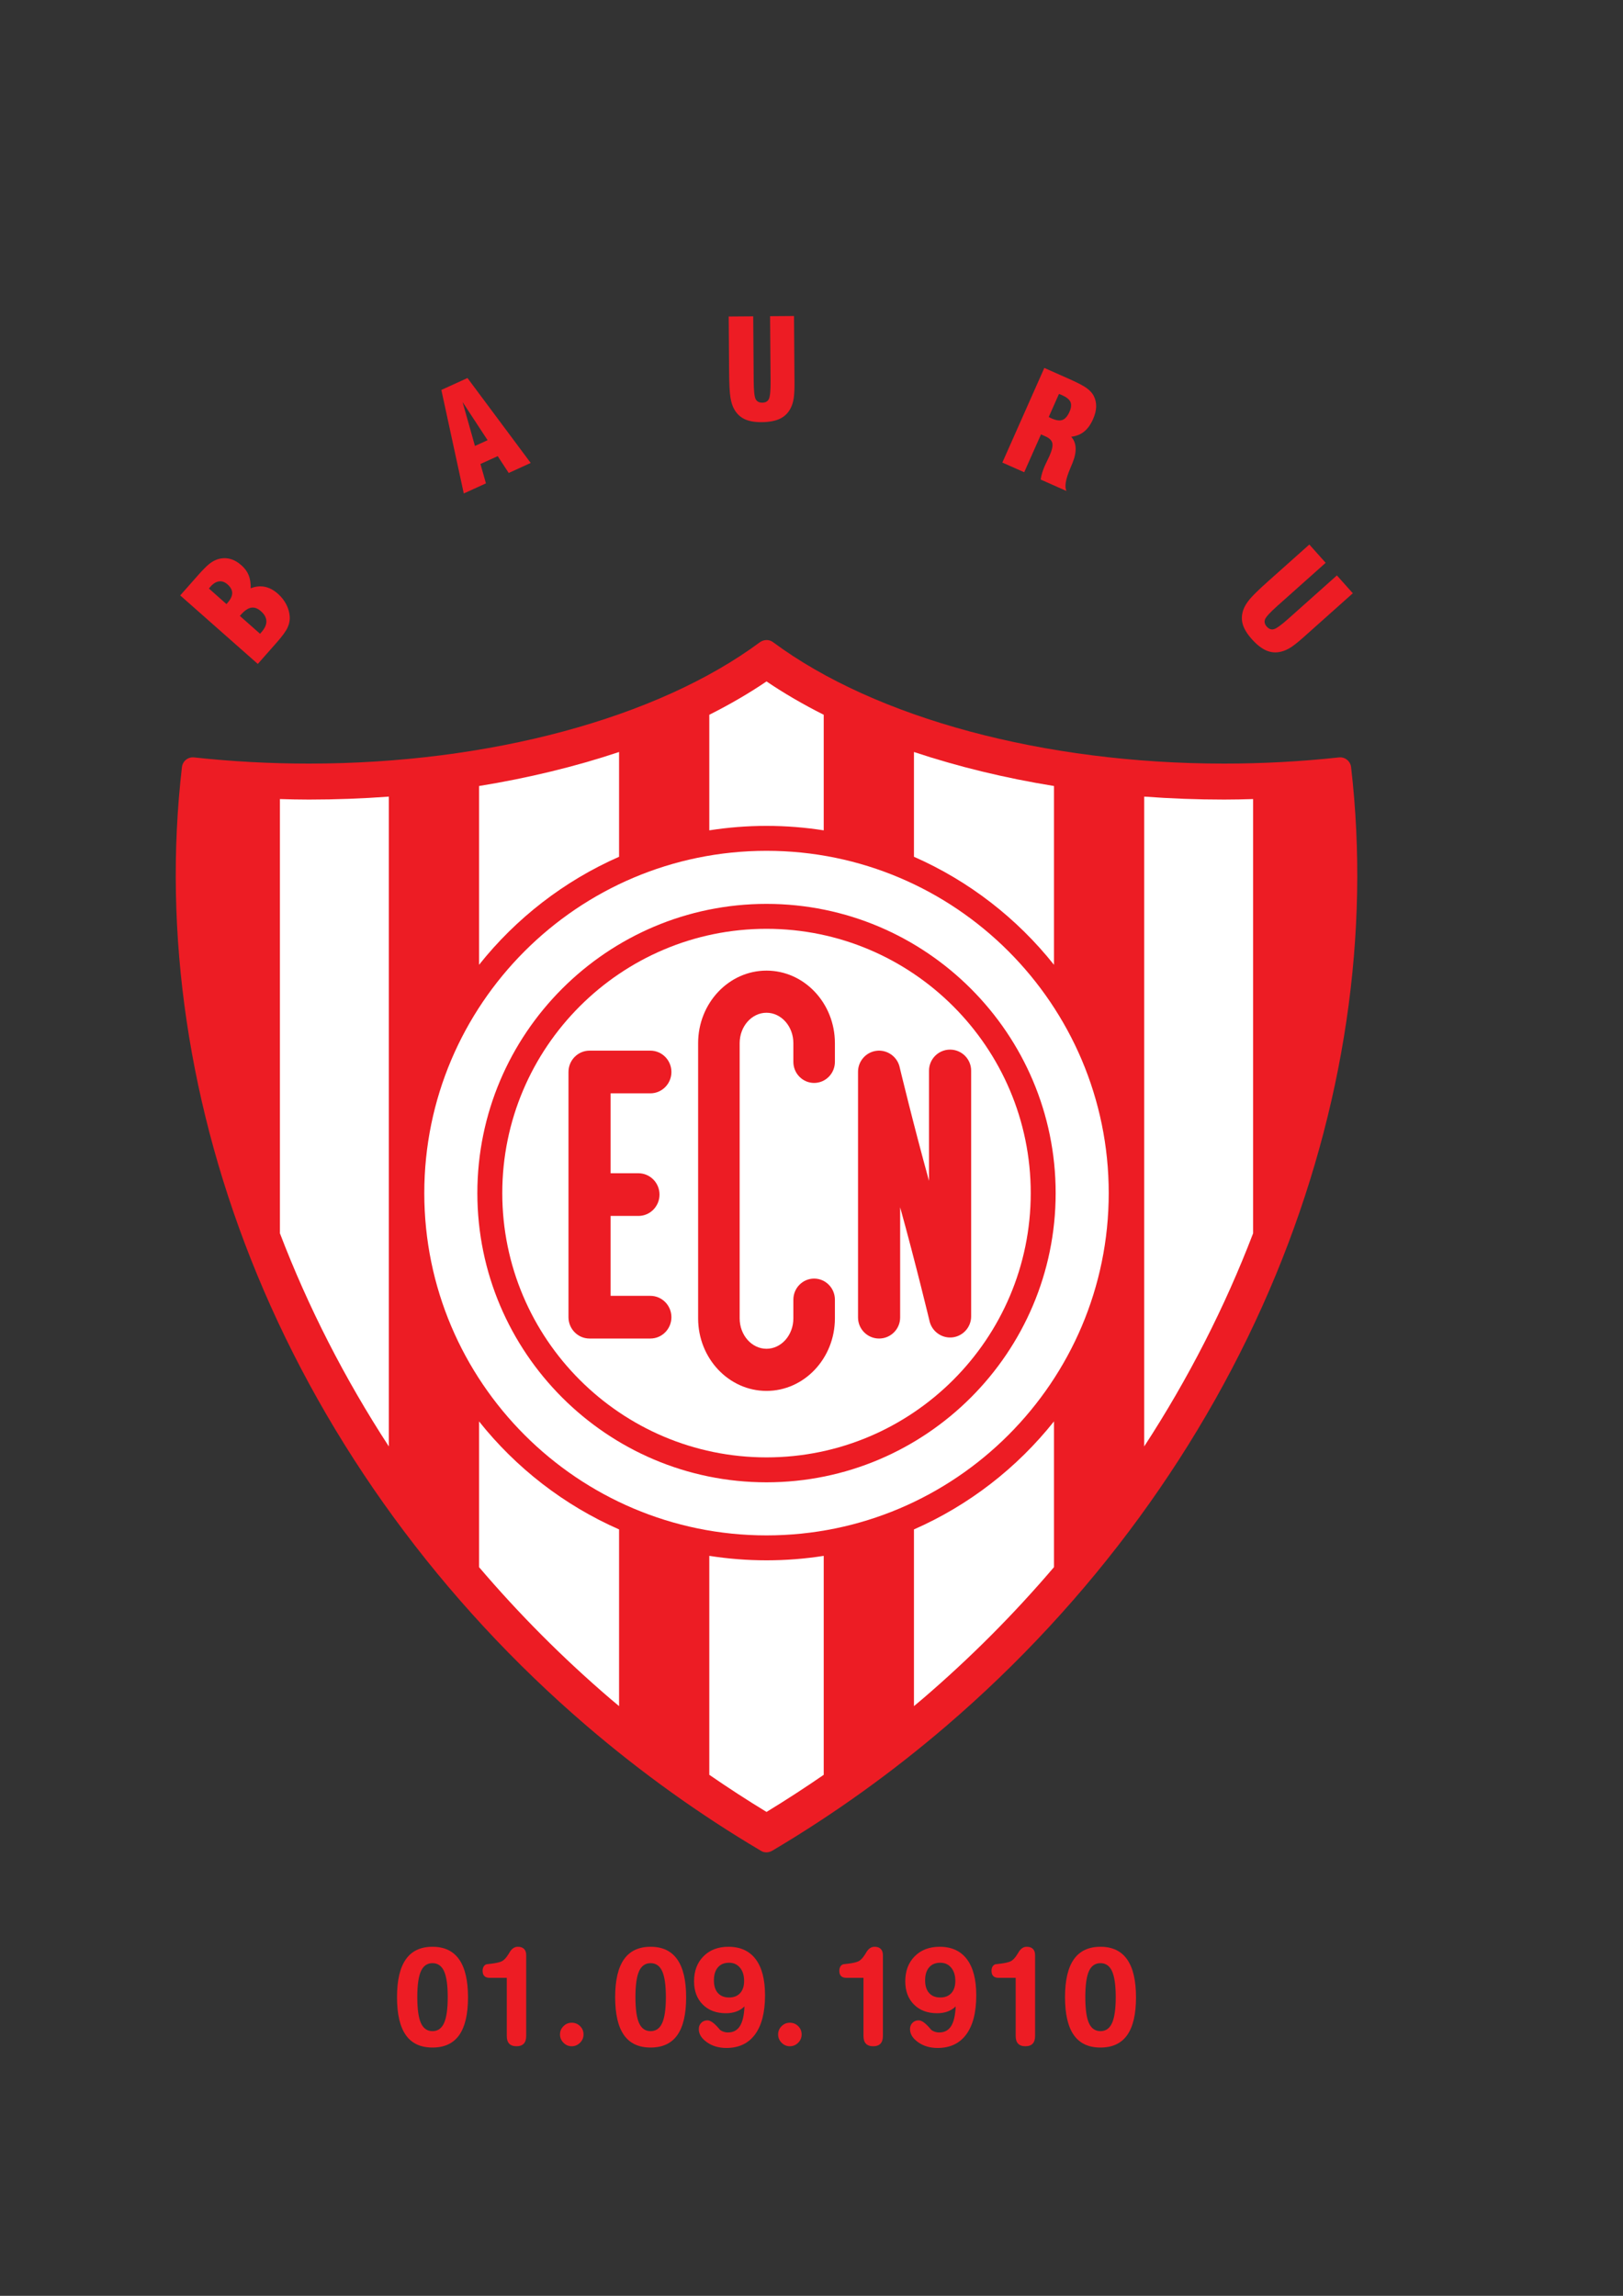 <?xml version="1.0" encoding="iso-8859-1"?>
<!-- Generator: Adobe Illustrator 23.0.1, SVG Export Plug-In . SVG Version: 6.00 Build 0)  -->
<svg version="1.1" xmlns="http://www.w3.org/2000/svg" xmlns:xlink="http://www.w3.org/1999/xlink" x="0px" y="0px"
	 viewBox="0 0 595.276 841.89" style="enable-background:new 0 0 595.276 841.89;" xml:space="preserve">
<rect x="0" y="0" width="595.276" height="841.89" fill="#333333" stroke="none"/>
<g id="Grade" style="display:none;">
</g>
<g id="HQFL">
</g>
<g id="&#xC1;rea_de_trabalho">
</g>
<g id="Linhas-guia">
</g>
<g id="Page_1">
	<g id="HQFL_1_">
		<g>
			<path style="fill-rule:evenodd;clip-rule:evenodd;fill:#ED1C24;" d="M490.341,211.011l-17.723,15.807
				c-2.637,2.347-4.422,3.649-5.382,3.908c-0.964,0.254-1.825-0.055-2.606-0.926c-0.772-0.863-0.984-1.748-0.658-2.656
				c0.337-0.906,1.846-2.555,4.522-4.945l17.727-15.807l-5.99-6.708l-15.225,13.578c-3.235,2.891-5.441,5.04-6.628,6.457
				c-1.178,1.416-1.979,2.767-2.409,4.05c-0.594,1.793-0.647,3.531-0.139,5.222c0.505,1.684,1.593,3.474,3.285,5.367
				c1.825,2.048,3.606,3.445,5.337,4.191c1.736,0.746,3.546,0.887,5.421,0.423c1.107-0.262,2.256-0.759,3.428-1.482
				c1.162-0.725,2.774-2.001,4.827-3.829l18.05-16.103L490.341,211.011L490.341,211.011z"/>
			<path style="fill-rule:evenodd;clip-rule:evenodd;fill:#ED1C24;" d="M101.914,217.723c-1.54-1.359-3.144-2.209-4.812-2.544
				c-1.67-0.335-3.383-0.152-5.142,0.55c0.03-1.869-0.222-3.467-0.753-4.799c-0.533-1.331-1.415-2.54-2.646-3.626
				c-1.376-1.217-2.805-2.011-4.272-2.378c-1.469-0.366-2.967-0.308-4.483,0.17c-1.018,0.333-2.026,0.893-3.032,1.683
				c-1.004,0.79-2.465,2.267-4.376,4.434l-6.299,7.131l28.454,25.127l6.965-7.887c2.003-2.268,3.327-4.087,3.963-5.458
				c0.635-1.367,0.894-2.766,0.772-4.192c-0.115-1.483-0.553-2.945-1.303-4.38C104.196,220.125,103.186,218.845,101.914,217.723
				L101.914,217.723z M83.433,221.099l-0.375,0.422l-6.413-5.693c0.044-0.073,0.107-0.162,0.188-0.263
				c0.079-0.104,0.203-0.25,0.365-0.435c1.014-1.146,2.059-1.788,3.138-1.933c1.082-0.145,2.117,0.225,3.115,1.104
				c1.147,1.011,1.717,2.068,1.717,3.178C85.164,218.584,84.588,219.789,83.433,221.099L83.433,221.099z M95.884,231.828
				l-0.507,0.576l-7.401-6.542l0.404-0.459c1.33-1.506,2.582-2.356,3.758-2.557c1.177-0.201,2.369,0.232,3.577,1.301
				c1.298,1.143,1.958,2.359,1.986,3.646C97.732,229.082,97.125,230.425,95.884,231.828L95.884,231.828z"/>
			<path style="fill-rule:evenodd;clip-rule:evenodd;fill:#ED1C24;" d="M161.875,142.992l8.23,37.967l8.129-3.706l-2.019-7.099
				l6.336-2.891l4.036,6.18l8.063-3.68l-23.191-31.139L161.875,142.992L161.875,142.992z M174.201,163.538l-4.545-16.113
				l9.179,13.998L174.201,163.538L174.201,163.538z"/>
			<path style="fill-rule:evenodd;clip-rule:evenodd;fill:#ED1C24;" d="M282.445,115.943l0.183,23.747
				c0.029,3.527-0.183,5.734-0.619,6.622c-0.435,0.89-1.246,1.341-2.419,1.347c-1.151,0.011-1.962-0.411-2.421-1.258
				c-0.461-0.852-0.705-3.073-0.732-6.665l-0.175-23.745l-8.991,0.066l0.149,20.4c0.035,4.337,0.192,7.417,0.478,9.241
				c0.285,1.822,0.766,3.313,1.453,4.476c0.948,1.64,2.222,2.826,3.826,3.56c1.598,0.74,3.663,1.094,6.197,1.075
				c2.745-0.018,4.97-0.436,6.676-1.248c1.702-0.807,2.998-2.071,3.893-3.79c0.534-1.007,0.921-2.189,1.143-3.548
				c0.232-1.359,0.337-3.411,0.317-6.157l-0.183-24.186L282.445,115.943L282.445,115.943z"/>
			<path style="fill-rule:evenodd;clip-rule:evenodd;fill:#ED1C24;" d="M398.498,142.277c-1.236-0.876-3.349-1.981-6.341-3.304
				l-9.126-4.05l-15.394,34.698l8.019,3.554l6.158-13.877l1.672,0.744c1.454,0.641,2.285,1.477,2.492,2.506
				c0.213,1.031-0.147,2.603-1.088,4.721c-0.108,0.241-0.346,0.747-0.727,1.522c-0.386,0.775-0.698,1.44-0.945,1.998
				c-0.396,0.902-0.727,1.766-0.975,2.598c-0.257,0.833-0.435,1.657-0.544,2.47l9.458,4.193c-0.777-1.532-0.327-4.26,1.345-8.192
				c0.352-0.83,0.618-1.471,0.797-1.913c0.005-0.015,0.02-0.052,0.044-0.114c1.717-4.219,1.558-7.44-0.45-9.666
				c1.85-0.219,3.433-0.848,4.728-1.889c1.302-1.042,2.395-2.561,3.28-4.562c0.727-1.638,1.103-3.158,1.143-4.561
				c0.034-1.403-0.258-2.731-0.891-3.983C400.605,144.12,399.72,143.158,398.498,142.277L398.498,142.277z M392.256,151.028
				c-0.717,1.608-1.573,2.599-2.577,2.964c-0.999,0.365-2.345,0.176-4.036-0.576c-0.108-0.047-0.266-0.124-0.479-0.236
				c-0.213-0.114-0.381-0.202-0.52-0.258l3.759-8.467c0.129,0.059,0.316,0.13,0.539,0.211c0.228,0.084,0.391,0.148,0.5,0.195
				c1.691,0.75,2.74,1.593,3.171,2.527C393.037,148.323,392.919,149.539,392.256,151.028L392.256,151.028z"/>
			<path style="fill-rule:evenodd;clip-rule:evenodd;fill:#ED1C24;" d="M495.544,281.297c-0.262-2.206-2.245-3.789-4.451-3.549
				c-13.785,1.503-27.946,2.27-42.093,2.27c-65.964,0-127.783-16.622-165.368-44.459c-0.021-0.015-0.213-0.153-0.213-0.153
				c-1.425-1.012-3.374-0.886-4.776,0.153c-37.587,27.837-99.405,44.459-165.364,44.459c-14.146,0-28.31-0.766-42.098-2.27
				c-2.206-0.24-4.194,1.343-4.449,3.549c-7.08,60.906,2.456,125.279,27.583,186.144c25.844,62.619,67.653,119.843,120.902,165.485
				c19.954,17.101,41.41,32.487,63.772,45.716c-0.005-0.005,0.168,0.101,0.168,0.101c1.274,0.78,2.841,0.66,4.128-0.101
				c22.366-13.233,43.823-28.614,63.776-45.716c53.247-45.643,95.058-102.866,120.902-165.485
				C493.086,406.572,502.622,342.203,495.544,281.297L495.544,281.297z"/>
			<path style="fill-rule:evenodd;clip-rule:evenodd;fill:#FFFFFF;" d="M102.667,293.02v159.24
				c10.336,27.015,23.725,53.267,39.944,78.154v-238.29c-9.655,0.715-19.451,1.086-29.332,1.086
				C109.738,293.21,106.201,293.131,102.667,293.02L102.667,293.02z"/>
			<path style="fill-rule:evenodd;clip-rule:evenodd;fill:#FFFFFF;" d="M175.702,521.239v53.442
				c14.596,17.119,30.657,33.278,48.097,48.227c1.078,0.925,2.174,1.825,3.26,2.737v-64.794
				C206.863,551.972,189.261,538.286,175.702,521.239L175.702,521.239z"/>
			<path style="fill-rule:evenodd;clip-rule:evenodd;fill:#FFFFFF;" d="M175.702,353.802c13.56-17.052,31.162-30.736,51.357-39.617
				v-38.423c-15.967,5.333-33.244,9.534-51.357,12.477V353.802L175.702,353.802z"/>
			<path style="fill-rule:evenodd;clip-rule:evenodd;fill:#FFFFFF;" d="M260.154,570.54v80.294
				c6.885,4.745,13.884,9.291,20.985,13.614c7.097-4.323,14.096-8.869,20.98-13.609v-80.296c-6.835,1.071-13.844,1.637-20.98,1.637
				C273.999,572.18,266.99,571.609,260.154,570.54L260.154,570.54z"/>
			<path style="fill-rule:evenodd;clip-rule:evenodd;fill:#FFFFFF;" d="M260.154,262.115v42.38
				c6.836-1.071,13.845-1.637,20.985-1.637c7.142,0,14.145,0.566,20.98,1.637v-42.385c-7.503-3.777-14.537-7.855-20.98-12.23
				C274.694,254.256,267.663,258.334,260.154,262.115L260.154,262.115z"/>
			<path style="fill-rule:evenodd;clip-rule:evenodd;fill:#FFFFFF;" d="M335.215,560.849v64.796c1.089-0.912,2.182-1.812,3.26-2.737
				c17.44-14.948,33.507-31.107,48.098-48.225v-53.444C373.01,538.284,355.416,551.975,335.215,560.849L335.215,560.849z"/>
			<path style="fill-rule:evenodd;clip-rule:evenodd;fill:#FFFFFF;" d="M335.215,314.185c20.196,8.879,37.8,22.562,51.358,39.612
				v-65.561c-18.113-2.94-35.391-7.142-51.358-12.474V314.185L335.215,314.185z"/>
			<path style="fill-rule:evenodd;clip-rule:evenodd;fill:#FFFFFF;" d="M449,293.21c-9.883,0-19.677-0.371-29.337-1.086v238.29
				c16.219-24.883,29.608-51.13,39.946-78.144V293.022C456.073,293.134,452.541,293.21,449,293.21L449,293.21z"/>
			<path style="fill-rule:evenodd;clip-rule:evenodd;fill:#ED1C24;" d="M158.624,713.892c-4.363,0-7.622,1.538-9.774,4.609
				c-2.157,3.077-3.235,7.702-3.235,13.882c0,6.198,1.073,10.825,3.22,13.882c2.146,3.057,5.411,4.585,9.789,4.585
				c4.378,0,7.642-1.523,9.799-4.572c2.151-3.05,3.23-7.664,3.23-13.843c0-6.183-1.085-10.817-3.257-13.908
				C166.224,715.438,162.967,713.892,158.624,713.892L158.624,713.892z M162.873,741.848c-0.896,1.993-2.31,2.987-4.249,2.987
				c-1.941,0-3.353-0.986-4.239-2.963c-0.886-1.973-1.331-5.143-1.331-9.514c0-4.367,0.445-7.536,1.331-9.502
				c0.885-1.966,2.297-2.95,4.239-2.95c1.939,0,3.353,0.989,4.249,2.963c0.895,1.974,1.34,5.139,1.34,9.489
				C164.214,736.694,163.768,739.857,162.873,741.848L162.873,741.848z"/>
			<path style="fill-rule:evenodd;clip-rule:evenodd;fill:#ED1C24;" d="M189.929,713.892c-1.189,0-2.179,0.653-2.965,1.953
				c-0.136,0.218-0.228,0.366-0.277,0.45c-0.052,0.084-0.126,0.208-0.225,0.376c-0.94,1.504-1.894,2.414-2.867,2.73
				c-0.888,0.3-1.921,0.515-3.094,0.649c-1.172,0.133-1.84,0.218-2.008,0.252c-0.455,0.119-0.816,0.391-1.083,0.821
				c-0.267,0.43-0.401,0.959-0.401,1.583c0,0.86,0.218,1.506,0.651,1.936c0.433,0.43,1.086,0.645,1.954,0.645h6.259v21.339
				c0,1.241,0.297,2.177,0.895,2.805c0.598,0.628,1.486,0.945,2.666,0.945c1.177,0,2.067-0.316,2.666-0.945
				c0.596-0.628,0.895-1.563,0.895-2.805v-29.653c0-1.004-0.264-1.766-0.791-2.292C191.676,714.154,190.919,713.892,189.929,713.892
				L189.929,713.892z"/>
			<path style="fill-rule:evenodd;clip-rule:evenodd;fill:#ED1C24;" d="M209.682,741.749c-1.177,0-2.187,0.425-3.027,1.273
				c-0.841,0.849-1.261,1.855-1.261,3.015c0,1.178,0.423,2.193,1.274,3.052c0.848,0.857,1.854,1.286,3.015,1.286
				c1.175,0,2.194-0.425,3.049-1.274c0.861-0.848,1.289-1.87,1.289-3.064c0-1.195-0.42-2.206-1.261-3.039
				C211.918,742.164,210.892,741.749,209.682,741.749L209.682,741.749z"/>
			<path style="fill-rule:evenodd;clip-rule:evenodd;fill:#ED1C24;" d="M238.631,713.892c-4.363,0-7.62,1.538-9.774,4.609
				c-2.157,3.077-3.233,7.702-3.233,13.882c0,6.198,1.073,10.825,3.22,13.882c2.147,3.057,5.409,4.585,9.786,4.585
				c4.377,0,7.642-1.523,9.798-4.572c2.154-3.05,3.232-7.664,3.232-13.843c0-6.183-1.085-10.817-3.257-13.908
				C246.233,715.438,242.973,713.892,238.631,713.892L238.631,713.892z M242.879,741.848c-0.893,1.993-2.31,2.987-4.249,2.987
				c-1.939,0-3.354-0.986-4.239-2.963c-0.885-1.973-1.328-5.143-1.328-9.514c0-4.367,0.443-7.536,1.328-9.502
				c0.886-1.966,2.3-2.95,4.239-2.95c1.939,0,3.356,0.989,4.249,2.963c0.895,1.974,1.343,5.139,1.343,9.489
				C244.222,736.694,243.775,739.857,242.879,741.848L242.879,741.848z"/>
			<path style="fill-rule:evenodd;clip-rule:evenodd;fill:#ED1C24;" d="M267.166,713.892c-3.784,0-6.828,1.162-9.138,3.489
				c-2.31,2.327-3.465,5.382-3.465,9.163c0,3.566,1.064,6.41,3.19,8.535c2.127,2.124,4.957,3.188,8.488,3.188
				c1.425,0,2.706-0.208,3.843-0.626c1.138-0.418,2.127-1.041,2.963-1.877c-0.133,3.26-0.687,5.664-1.667,7.217
				c-0.977,1.553-2.426,2.33-4.348,2.33c-0.635,0-1.236-0.106-1.805-0.322c-0.569-0.215-0.994-0.477-1.276-0.786
				c-0.118-0.139-0.302-0.352-0.554-0.643c-1.571-1.786-2.874-2.682-3.91-2.682c-0.918,0-1.679,0.302-2.28,0.901
				c-0.601,0.603-0.903,1.375-0.903,2.325c0,1.795,0.989,3.393,2.973,4.798c1.978,1.404,4.358,2.106,7.133,2.106
				c4.58,0,8.087-1.661,10.531-4.98c2.438-3.324,3.655-8.105,3.655-14.344c0-5.788-1.143-10.199-3.436-13.236
				C274.867,715.41,271.536,713.892,267.166,713.892L267.166,713.892z M271.464,730.885c-0.975,1.07-2.327,1.605-4.056,1.605
				c-1.763,0-3.131-0.547-4.105-1.642c-0.974-1.096-1.459-2.637-1.459-4.63c0-2.038,0.485-3.626,1.459-4.764
				c0.975-1.138,2.342-1.706,4.105-1.706c1.662,0,2.998,0.608,4.004,1.82c1.007,1.212,1.511,2.829,1.511,4.852
				C272.923,728.324,272.436,729.814,271.464,730.885L271.464,730.885z"/>
			<path style="fill-rule:evenodd;clip-rule:evenodd;fill:#ED1C24;" d="M289.685,741.749c-1.177,0-2.187,0.425-3.027,1.273
				c-0.841,0.849-1.261,1.855-1.261,3.015c0,1.178,0.425,2.193,1.27,3.052c0.852,0.857,1.856,1.286,3.018,1.286
				c1.178,0,2.191-0.425,3.051-1.274c0.855-0.848,1.286-1.87,1.286-3.064c0-1.195-0.42-2.206-1.262-3.039
				C291.92,742.164,290.892,741.749,289.685,741.749L289.685,741.749z"/>
			<path style="fill-rule:evenodd;clip-rule:evenodd;fill:#ED1C24;" d="M320.762,713.892c-1.191,0-2.181,0.653-2.968,1.953
				c-0.133,0.218-0.227,0.366-0.276,0.45c-0.05,0.084-0.124,0.208-0.223,0.376c-0.939,1.504-1.895,2.414-2.869,2.73
				c-0.885,0.3-1.919,0.515-3.091,0.649c-1.173,0.133-1.841,0.218-2.009,0.252c-0.455,0.119-0.816,0.391-1.083,0.821
				c-0.268,0.43-0.4,0.959-0.4,1.583c0,0.86,0.218,1.506,0.647,1.936c0.435,0.43,1.088,0.645,1.954,0.645h6.262v21.339
				c0,1.241,0.297,2.177,0.895,2.805c0.598,0.628,1.483,0.945,2.666,0.945c1.177,0,2.067-0.316,2.666-0.945
				c0.594-0.628,0.895-1.563,0.895-2.805v-29.653c0-1.004-0.268-1.766-0.792-2.292C322.508,714.154,321.751,713.892,320.762,713.892
				L320.762,713.892z"/>
			<path style="fill-rule:evenodd;clip-rule:evenodd;fill:#ED1C24;" d="M344.638,713.892c-3.784,0-6.831,1.162-9.141,3.489
				c-2.31,2.327-3.467,5.382-3.467,9.163c0,3.566,1.062,6.41,3.189,8.535c2.127,2.124,4.957,3.188,8.493,3.188
				c1.42,0,2.701-0.208,3.838-0.626c1.138-0.418,2.127-1.041,2.968-1.877c-0.133,3.26-0.693,5.664-1.666,7.217
				c-0.979,1.553-2.429,2.33-4.353,2.33c-0.633,0-1.236-0.106-1.805-0.322c-0.569-0.215-0.994-0.477-1.276-0.786
				c-0.119-0.139-0.302-0.352-0.549-0.643c-1.573-1.786-2.879-2.682-3.913-2.682c-0.92,0-1.682,0.302-2.28,0.901
				c-0.604,0.603-0.905,1.375-0.905,2.325c0,1.795,0.994,3.393,2.973,4.798c1.984,1.404,4.358,2.106,7.133,2.106
				c4.58,0,8.093-1.661,10.531-4.98c2.443-3.324,3.66-8.105,3.66-14.344c0-5.788-1.147-10.199-3.438-13.236
				C352.334,715.41,349.006,713.892,344.638,713.892L344.638,713.892z M348.932,730.885c-0.975,1.07-2.325,1.605-4.057,1.605
				c-1.761,0-3.131-0.547-4.101-1.642c-0.973-1.096-1.464-2.637-1.464-4.63c0-2.038,0.49-3.626,1.464-4.764
				c0.97-1.138,2.34-1.706,4.101-1.706c1.662,0,2.998,0.608,4.007,1.82c1.004,1.212,1.509,2.829,1.509,4.852
				C350.391,728.324,349.905,729.814,348.932,730.885L348.932,730.885z"/>
			<path style="fill-rule:evenodd;clip-rule:evenodd;fill:#ED1C24;" d="M376.581,713.892c-1.187,0-2.177,0.653-2.963,1.953
				c-0.139,0.218-0.228,0.366-0.277,0.45c-0.054,0.084-0.128,0.208-0.227,0.376c-0.94,1.504-1.894,2.414-2.863,2.73
				c-0.891,0.3-1.925,0.515-3.097,0.649c-1.172,0.133-1.84,0.218-2.008,0.252c-0.455,0.119-0.816,0.391-1.084,0.821
				c-0.267,0.43-0.401,0.959-0.401,1.583c0,0.86,0.218,1.506,0.653,1.936c0.43,0.43,1.083,0.645,1.953,0.645h6.258v21.339
				c0,1.241,0.297,2.177,0.894,2.805c0.599,0.628,1.489,0.945,2.666,0.945c1.178,0,2.068-0.316,2.666-0.945
				c0.598-0.628,0.895-1.563,0.895-2.805v-29.653c0-1.004-0.262-1.766-0.791-2.292C378.327,714.154,377.57,713.892,376.581,713.892
				L376.581,713.892z"/>
			<path style="fill-rule:evenodd;clip-rule:evenodd;fill:#ED1C24;" d="M413.401,718.527c-2.172-3.089-5.432-4.635-9.774-4.635
				c-4.362,0-7.617,1.538-9.774,4.609c-2.156,3.077-3.23,7.702-3.23,13.882c0,6.198,1.074,10.825,3.221,13.882
				c2.146,3.057,5.406,4.585,9.783,4.585c4.378,0,7.642-1.523,9.799-4.572c2.156-3.05,3.235-7.664,3.235-13.843
				C416.661,726.252,415.572,721.618,413.401,718.527L413.401,718.527z M407.876,741.848c-0.89,1.993-2.31,2.987-4.249,2.987
				c-1.938,0-3.354-0.986-4.238-2.963c-0.886-1.973-1.326-5.143-1.326-9.514c0-4.367,0.441-7.536,1.326-9.502
				c0.885-1.966,2.3-2.95,4.238-2.95c1.939,0,3.359,0.989,4.249,2.963c0.895,1.974,1.346,5.139,1.346,9.489
				C409.222,736.694,408.771,739.857,407.876,741.848L407.876,741.848z"/>
			<path style="fill-rule:evenodd;clip-rule:evenodd;fill:#FFFFFF;" d="M281.139,340.603c-53.437,0-96.915,43.478-96.915,96.917
				c0,53.438,43.478,96.913,96.915,96.913c53.438,0,96.911-43.476,96.911-96.913C378.05,384.081,334.577,340.603,281.139,340.603
				L281.139,340.603z"/>
			<path style="fill-rule:evenodd;clip-rule:evenodd;fill:#FFFFFF;" d="M281.139,311.999c-69.211,0-125.52,56.309-125.52,125.521
				c0,69.211,56.309,125.518,125.52,125.518c69.207,0,125.515-56.307,125.515-125.518
				C406.654,368.307,350.346,311.999,281.139,311.999L281.139,311.999z M281.139,543.574c-58.478,0-106.056-47.576-106.056-106.054
				c0-58.482,47.578-106.058,106.056-106.058c58.478,0,106.051,47.576,106.051,106.058
				C387.19,495.997,339.617,543.574,281.139,543.574L281.139,543.574z"/>
			<path style="fill-rule:evenodd;clip-rule:evenodd;fill:#ED1C24;" d="M238.534,400.935c4.259,0,7.726-3.512,7.726-7.832
				c0-4.313-3.467-7.825-7.726-7.825h-22.303c-4.259,0-7.726,3.512-7.726,7.825v89.921c0,4.315,3.467,7.827,7.726,7.827h22.303
				c4.259,0,7.726-3.512,7.726-7.827c0-4.319-3.467-7.83-7.726-7.83c0,0-12.433,0-14.577,0c0-2.238,0-27.063,0-29.302
				c2.004,0,10.209,0,10.209,0c4.259,0,7.726-3.512,7.726-7.827c0-4.316-3.467-7.828-7.726-7.828c0,0-8.205,0-10.209,0
				c0-2.238,0-27.063,0-29.302C226.101,400.935,238.534,400.935,238.534,400.935L238.534,400.935z"/>
			<path style="fill-rule:evenodd;clip-rule:evenodd;fill:#ED1C24;" d="M281.134,355.931c-13.826,0-25.079,11.933-25.079,26.599
				v100.926c0,14.666,11.253,26.599,25.079,26.599c13.833,0,25.086-11.933,25.086-26.599v-6.863c0-4.261-3.418-7.726-7.622-7.726
				c-4.199,0-7.612,3.465-7.612,7.726v6.863c0,6.148-4.422,11.149-9.852,11.149c-5.425,0-9.844-5.001-9.844-11.149V382.53
				c0-6.146,4.419-11.146,9.844-11.146c5.43,0,9.852,5.001,9.852,11.146v6.863c0,4.261,3.413,7.726,7.612,7.726
				c4.204,0,7.622-3.465,7.622-7.726v-6.863C306.22,367.864,294.967,355.931,281.134,355.931L281.134,355.931z"/>
			<path style="fill-rule:evenodd;clip-rule:evenodd;fill:#ED1C24;" d="M348.461,384.9c-4.258,0-7.72,3.465-7.72,7.724
				c0,0,0,28.266,0,40.406c-5.698-20.554-10.822-41.878-10.877-42.12c-1.078-3.73-4.738-6.092-8.522-5.555
				c-3.784,0.537-6.638,3.823-6.638,7.647v90.124c0,4.261,3.462,7.726,7.726,7.726c4.259,0,7.722-3.465,7.722-7.726
				c0,0,0-28.266,0-40.404c5.698,20.552,10.822,41.878,10.877,42.12c1.083,3.728,4.738,6.092,8.523,5.558
				c3.789-0.542,6.642-3.831,6.642-7.652v-90.124C356.192,388.364,352.725,384.9,348.461,384.9L348.461,384.9z"/>
		</g>
	</g>
</g>
</svg>

